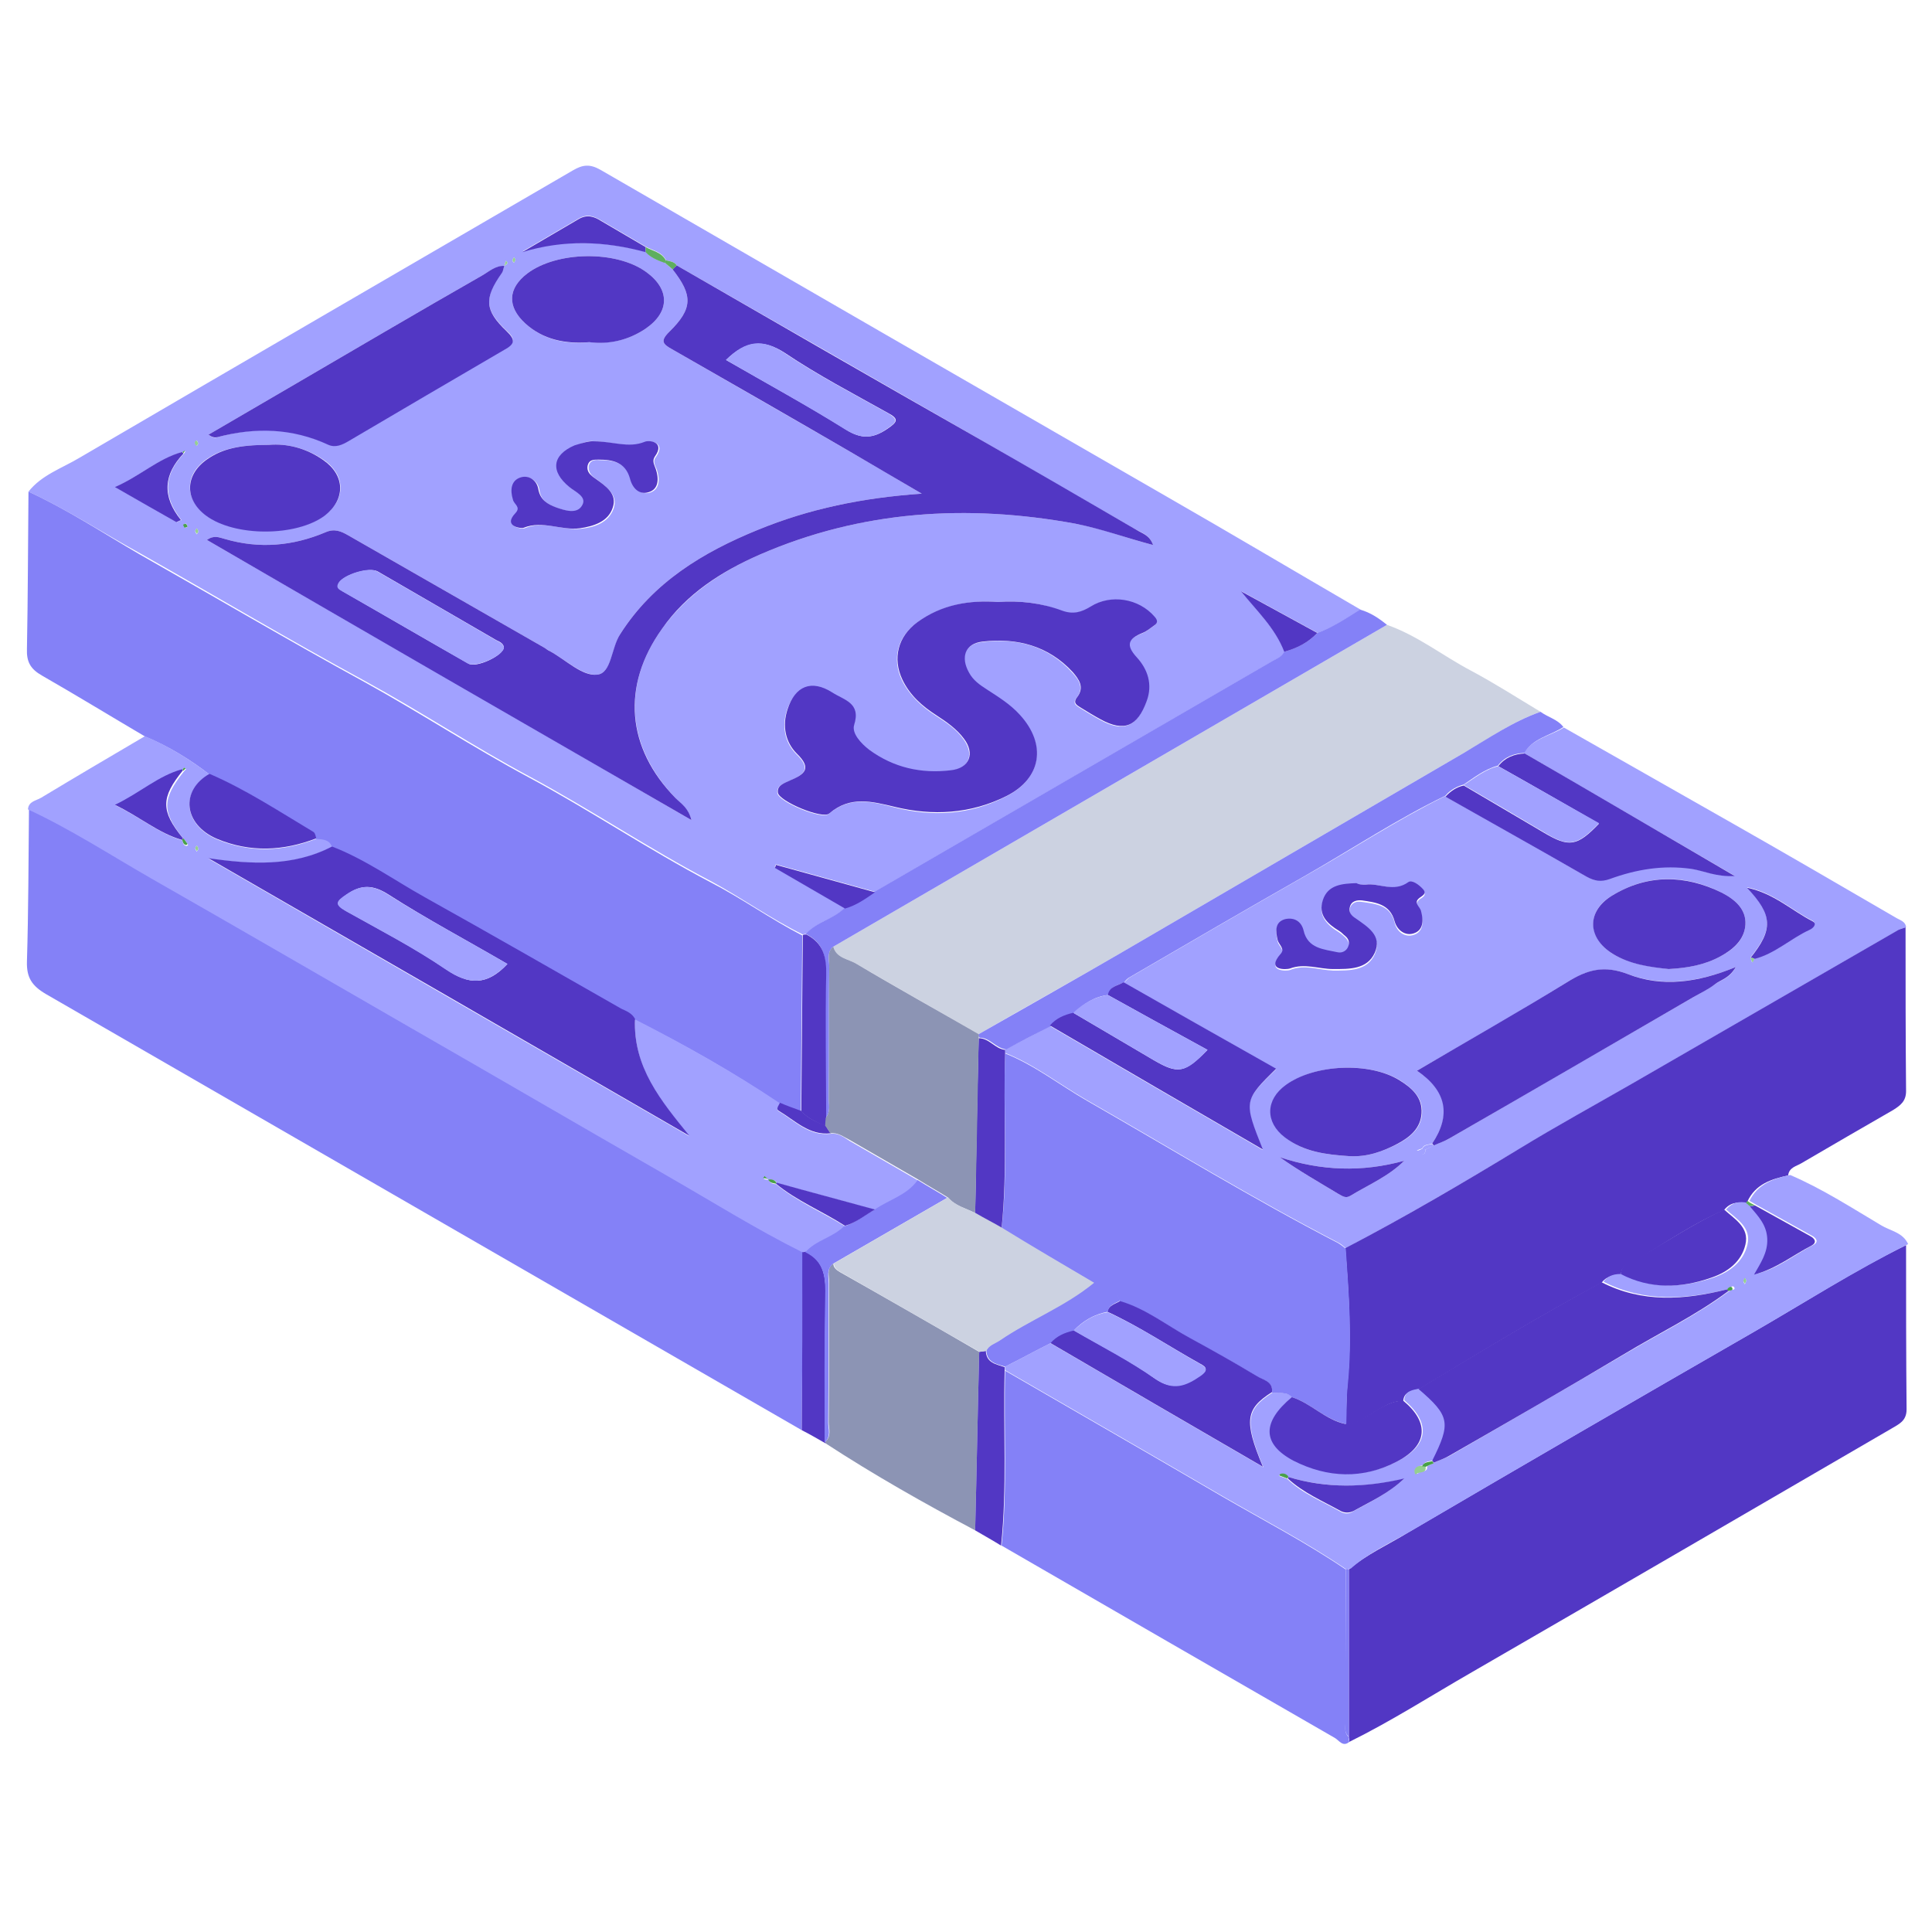 <?xml version="1.0" encoding="utf-8"?>
<!-- Generator: Adobe Illustrator 24.3.0, SVG Export Plug-In . SVG Version: 6.00 Build 0)  -->
<svg version="1.1" id="Graphic_Element" xmlns="http://www.w3.org/2000/svg" xmlns:xlink="http://www.w3.org/1999/xlink" x="0px"
	 y="0px" viewBox="0 0 380 380" style="enable-background:new 0 0 380 380;" xml:space="preserve">
<style type="text/css">
	.st0{fill:#A1A1FF;}
	.st1{fill:#8481F7;}
	.st2{fill:#5237C4;}
	.st3{fill:#CCD2E1;}
	.st4{fill:#8C94B4;}
	.st5{fill:#5EAE5F;}
	.st6{fill:#96CE93;}
	.st7{fill:#49A149;}
	.st8{fill:#95CE92;}
	.st9{fill:#47A047;}
</style>
<g>
	<path class="st0" d="M5.6,96.7c2.6-3.3,6.6-4.6,10.1-6.7c32.3-18.9,64.7-37.7,97-56.5c1.9-1.1,3.3-1.3,5.4-0.1
		C155.1,54.8,192,76.1,229,97.4c12.9,7.4,25.7,15,38.6,22.5c-2.7,1.7-5.4,3.5-8.4,4.6c-5-2.7-10-5.5-15-8.2c3.1,4,6.7,7.3,8.5,11.9
		c-0.5,1-1.4,1.3-2.3,1.8c-26.1,15.1-52.2,30.3-78.3,45.4c-6.5-1.8-13-3.6-19.5-5.4c-0.1,0.2-0.2,0.4-0.2,0.6
		c4.6,2.7,9.2,5.3,13.8,8c-2.2,2.2-5.5,2.7-7.6,5.1c-0.2,0-0.5,0-0.7,0.1c-6.3-3.1-12-7.2-18.1-10.5c-12.2-6.4-23.6-14.1-35.7-20.6
		c-11-5.9-21.4-12.8-32.4-18.8c-14.9-8.1-29.5-16.8-44.2-25.1C20.2,104.8,13.2,100.2,5.6,96.7z M130.7,51.6c0.5,0.5,1.1,0.9,1.6,1.4
		c4,5.1,4,7.7-0.7,12.3c-1.8,1.8-1.2,2.4,0.6,3.4c11.7,6.7,23.4,13.5,35.1,20.2c4.5,2.6,8.9,5.2,14,8.2c-11.7,0.8-22.2,3-32.2,7.1
		c-10.8,4.4-20.6,10.3-27.1,20.5c-1.7,2.7-1.7,7.8-4.6,8c-2.9,0.2-6.1-2.9-9.2-4.6c-0.4-0.2-0.8-0.5-1.3-0.8
		c-12.8-7.3-25.6-14.7-38.4-22c-1.4-0.8-2.7-1.4-4.5-0.6c-6.4,2.7-13,3.3-19.8,1.3c-1-0.3-2.1-0.8-3.5,0.2
		c31.7,18.3,63.3,36.5,95.3,55.1c-0.6-2.3-2.1-3.2-3.1-4.3c-9.6-10-10.7-22.1-2.7-33.3c4.9-6.8,11.7-11.3,19.2-14.6
		c20-8.7,40.8-10,62.1-6.1c5.1,0.9,9.9,2.8,15.3,4.2c-0.7-2-2.2-2.4-3.3-3C213,98.2,202.5,92.1,192,86
		c-19.6-11.3-39.3-22.6-58.9-33.8c-0.5-0.8-1.3-0.8-2.1-1c-0.8-1.7-2.6-1.9-4-2.7c-2.9-1.7-5.8-3.4-8.7-5.1
		c-1.5-0.9-2.8-1.4-4.5-0.4c-3.7,2.2-7.4,4.3-11.1,6.5c8.2-2.5,16.2-2.1,24.3,0C128,50.7,129.3,51.2,130.7,51.6z M35.9,88.9
		c-4.7,1.3-8.3,4.7-13.2,6.9c4.6,2.6,8.3,4.7,12.1,6.9c0.3-0.1,0.6-0.3,0.9-0.4c-3.8-4.7-3.4-9.1,0.5-13.1c0.1-0.2,0.2-0.3,0.3-0.5
		C36.3,88.8,36.1,88.9,35.9,88.9z M99.2,52.3c-1.7,0-3,1.1-4.4,1.9C82,61.5,69.3,69,56.6,76.4c-5.2,3-10.4,6.1-15.6,9.1
		c0.8,0.6,1.3,0.7,1.7,0.5c7.5-2.1,14.8-1.9,21.9,1.4c1.4,0.6,2.7,0,3.9-0.7c10.2-6,20.4-12,30.7-18c2-1.2,2.3-2,0.4-3.7
		c-4.3-4.1-4.4-6.3-0.9-11.4C99,53.3,99,52.7,99.2,52.3c0.3-0.3,1-0.4,0.3-1C99.4,51.6,99.3,51.9,99.2,52.3z M196.3,118.4
		c-5.7-0.4-11.2,0.6-16,4.1c-3.8,2.8-4.9,7.1-2.9,11.3c1.5,3,3.9,5.2,6.7,7c2,1.3,4,2.6,5.4,4.6c2.2,3,1.1,5.8-2.6,6.2
		c-5.8,0.7-11.2-0.4-16-4c-1.7-1.3-3.6-3.3-3-4.9c1.4-4.4-1.9-5-4.3-6.4c-4-2.5-7.2-1.2-8.8,3.3c-1.1,3.3-0.4,6.5,1.8,8.7
		c3.1,3,1.5,4-1.3,5.3c-1,0.5-2.6,0.8-2.4,2.4c0.2,1.7,8.8,5.3,10.1,4.1c4.1-3.5,8.3-2.5,12.9-1.3c7.5,1.9,14.9,1.5,21.9-2.1
		c7-3.5,8.1-10.2,2.7-16c-1.9-2.1-4.3-3.5-6.5-5c-1.4-0.9-2.7-1.8-3.5-3.3c-1.7-3-0.8-5.7,2.6-6.1c6.8-0.9,13,0.7,17.8,6
		c1.3,1.4,2.4,3,0.8,5c-0.8,1.1,0,1.5,0.8,2c1.3,0.8,2.6,1.6,3.9,2.3c4.5,2.5,7.2,1.4,9-3.5c1.2-3.4,0.2-6.4-1.9-8.7
		c-2.3-2.5-1.7-3.7,1.1-4.8c0.8-0.3,1.5-0.9,2.2-1.4c0.8-0.5,0.9-1,0.2-1.8c-3.1-3.5-8.6-4.5-12.6-2c-1.8,1.1-3.4,1.6-5.6,0.8
		C204.9,118.6,200.7,118.1,196.3,118.4z M52.9,87.5c-5.9,0-9.3,0.8-12.1,2.7c-4.5,3-4.6,7.9-0.3,11.1c5.6,4.2,17.9,4.2,23.4,0
		c4.2-3.1,4.1-7.9-0.3-10.9C60.2,88.1,56.4,87.2,52.9,87.5z M115.9,67.3c4,0.4,7.7-0.4,11-2.6c4.9-3.3,4.9-7.8,0.2-11.2
		c-5.9-4.3-17.6-4.1-23.4,0.3c-3.8,2.9-4,6.5-0.4,9.8C106.8,66.8,111.2,67.8,115.9,67.3z M116.8,86.8c-0.8-0.2-2.2,0.3-3.6,0.9
		c-4.4,1.9-4.8,5.2-1,8.2c1.2,1,3.5,1.9,2.5,3.6c-1,1.8-3.4,1-5.1,0.4c-1.7-0.6-3.2-1.4-3.5-3.5c-0.3-1.9-2-2.9-3.5-2.4
		c-2,0.6-2.1,2.5-1.5,4.4c0.3,0.8,1.7,1.4,0.5,2.6c-2.6,2.7,1.1,3.1,1.6,2.9c3.8-1.6,7.4,0.5,11.1,0.1c2.7-0.3,5.4-1.2,6.4-4
		c0.9-2.7-1.4-4.2-3.3-5.7c-0.3-0.2-0.6-0.4-0.9-0.7c-0.6-0.6-0.8-1.3-0.7-2c0.3-1.1,1.2-1.2,2.1-1.1c2.8,0,5.3,0.5,6.2,3.7
		c0.5,1.9,1.9,3.2,3.7,2.7c2-0.6,2-2.7,1.4-4.5c-0.3-0.8-0.9-1.6-0.2-2.5c2.1-2.9-1.1-3.3-2-2.9C123.6,88.3,120.7,86.9,116.8,86.8z
		 M101.4,51.1c-0.1-0.2-0.2-0.4-0.3-0.5c-0.1,0.2-0.3,0.4-0.3,0.6c0,0.2,0.2,0.4,0.3,0.5C101.2,51.5,101.3,51.3,101.4,51.1z
		 M36.9,103.6c-0.1-0.2-0.1-0.4-0.3-0.6c-0.1-0.1-0.3,0.1-0.5,0.2c0.1,0.2,0.1,0.5,0.3,0.6C36.5,103.9,36.7,103.7,36.9,103.6z
		 M38.7,103.9c-0.1,0.2-0.3,0.4-0.3,0.6c0,0.2,0.2,0.4,0.3,0.6c0.1-0.2,0.3-0.4,0.3-0.5C39,104.3,38.8,104.1,38.7,103.9z M39,87.2
		c-0.1-0.2-0.2-0.4-0.3-0.6c-0.1,0.2-0.3,0.4-0.3,0.5c0,0.2,0.2,0.4,0.3,0.6C38.8,87.6,38.9,87.4,39,87.2z"/>
	<path class="st0" d="M307.6,143.1c10.7,6.1,21.5,12.2,32.2,18.3c11.1,6.3,22.1,12.7,33.1,19.1c0.8,0.5,1.9,0.7,2,1.9
		c-0.5,0.2-1,0.2-1.4,0.5c-17.5,10.1-35,20.2-52.5,30.3c-7.3,4.2-14.8,8.3-22,12.7c-11.3,6.8-22.7,13.5-34.3,19.6
		c-0.5-0.4-0.9-0.8-1.5-1.1c-16.8-8.7-33-18.6-49.4-28c-5.4-3.1-10.3-7-16.1-9.3c0-0.2,0-0.5,0-0.7c2.9-1.5,5.9-3,8.8-4.6
		c13.7,8,27.4,16,41.9,24.4c-3.9-9.5-3.9-9.6,2.6-15.9c-10.1-5.7-20-11.4-30-17c0.4-0.3,0.7-0.7,1.1-1c11.5-6.7,23-13.4,34.6-20
		c9.2-5.2,18-11,27.5-15.7c9.3,5.2,18.5,10.4,27.7,15.7c1.5,0.9,2.8,1.1,4.6,0.5c5.2-1.9,10.5-2.9,16.1-2c2.4,0.4,4.8,1.6,8.5,1.4
		c-14.4-8.4-27.9-16.2-41.4-24.1C301.6,145.2,305,144.7,307.6,143.1z M280.4,226.1c0.5-0.3,1.1-0.5,1.6-0.8c1-0.5,2.1-0.8,3.1-1.4
		c16-9.3,32-18.5,48-27.8c1.4-0.8,2.9-1.6,4.2-2.5c1.2-0.9,2.9-1.1,4.1-3.4c-7.5,3.1-14.5,3.9-21.2,1.4c-4.7-1.8-8.1-0.8-12,1.6
		c-9.5,5.9-19.3,11.5-29.5,17.4c6,4,6.8,8.7,3,14.3c-0.7,0.3-1.6,0.1-2,1c-0.3,0.1-0.7,0.2-1,0.4c0.3,0.2,0.6,0.5,0.9,0.6
		C280.3,227.2,280.3,226.6,280.4,226.1z M345.1,188.5c4.1-1,7.1-4,10.8-5.7c0.6-0.3,1.5-1.2,0.6-1.7c-4.1-2.1-7.6-5.5-12.9-6.6
		c5.1,5.4,5.2,8.2,0.7,13.8c0.1,0.3,0.2,0.6,0.3,1C344.8,189,344.9,188.8,345.1,188.5z M265.4,227.4c3.5,0.2,6.6-0.9,9.7-2.5
		c2.4-1.3,4.4-3,4.6-5.9c0.2-3.2-2-5-4.3-6.5c-6-3.7-16.8-3.2-22.4,0.9c-4,2.9-4.1,7.2-0.2,10.3
		C256.4,226.6,260.9,227.1,265.4,227.4z M328.2,190.6c3.6-0.2,7.1-0.8,10.2-2.5c2.5-1.3,4.7-3.2,4.9-6.2c0.2-3.1-2.1-5-4.6-6.3
		c-7.3-3.7-14.7-3.7-21.7,0.6c-5,3-4.7,8.3,0.2,11.4C320.7,189.7,324.5,190.1,328.2,190.6z M268.6,174c-0.8,0-1.3,0-1.8,0
		c-2.7,0-5.5,0.3-6.6,3.3c-1,2.9,0.9,4.7,3.2,6.1c0.4,0.3,0.8,0.6,1.2,1c0.6,0.6,0.9,1.3,0.6,2c-0.4,0.9-1.2,1.4-2.1,1.2
		c-2.7-0.6-5.9-0.7-6.7-4.3c-0.5-2-2-2.7-3.7-2.2c-2,0.5-1.8,2.4-1.4,4.1c0.2,0.9,1.5,1.6,0.6,2.7c-3,3.3,1.3,3.1,1.8,2.9
		c2.9-1.2,5.7,0,8.5,0.1c3.2,0,6.7,0.1,8.2-3.2c1.5-3.4-1.4-5.1-3.8-6.8c-0.7-0.5-1.3-1.2-1.1-2.2c0.3-1.2,1.4-1.5,2.4-1.3
		c2.7,0.4,5.6,0.6,6.4,4.1c0.5,1.9,2.1,2.9,3.7,2.4c2-0.6,2-2.6,1.5-4.4c-0.2-0.8-1.6-1.5-0.3-2.6c0.6-0.4,1.5-0.8,0.7-1.7
		c-0.8-0.8-2.2-1.9-2.9-1.4C274.1,175.6,271.2,173.6,268.6,174z M276.2,228.3c-8.3,2.3-16.4,2-24.5-0.7c3.8,2.7,7.7,4.9,11.5,7.2
		c0.8,0.4,1.4,1,2.4,0.4C269.2,233,273.1,231.4,276.2,228.3z"/>
	<path class="st1" d="M5.6,96.7c7.6,3.5,14.6,8.1,21.8,12.3c14.8,8.4,29.4,17,44.2,25.1c10.9,6,21.4,12.9,32.4,18.8
		c12.1,6.5,23.5,14.2,35.7,20.6c6.2,3.2,11.9,7.3,18.1,10.5c-0.1,11.6-0.2,23.1-0.3,34.7c-1.4-0.5-2.8-1-4.2-1.6
		c-9.1-6.2-18.7-11.6-28.5-16.5c-0.6-1.1-1.6-1.5-2.6-2c-12.9-7.3-25.7-14.7-38.6-21.9c-6.1-3.4-11.8-7.4-18.3-10
		c-0.6-1.4-1.9-1.5-3.1-1.6c-0.2-0.4-0.2-1.1-0.5-1.3c-6.7-4-13.2-8.4-20.4-11.4c-3.9-3-8.1-5.6-12.7-7.5c-6.8-4-13.5-8.1-20.3-12
		c-2.3-1.3-3.1-2.7-3-5.3C5.5,117.2,5.5,106.9,5.6,96.7z"/>
	<path class="st1" d="M157.7,281.3C108.1,252.7,58.6,224.1,9,195.5c-2.7-1.6-3.8-3.2-3.7-6.4c0.3-10,0.3-20,0.4-30
		c8.4,3.9,16.1,9,24.1,13.5c17,9.7,34,19.5,50.9,29.3c16.9,9.7,33.7,19.5,50.6,29.2c8.9,5.1,17.5,10.5,26.7,15.1
		C157.8,258,157.8,269.7,157.7,281.3z"/>
	<path class="st2" d="M264.6,245.5c11.7-6.1,23.1-12.8,34.3-19.6c7.2-4.4,14.7-8.5,22-12.7c17.5-10.1,35-20.2,52.5-30.3
		c0.4-0.2,0.9-0.3,1.4-0.5c0,10.7,0,21.5,0.1,32.2c0,2-1.1,2.8-2.5,3.7c-6.1,3.5-12.1,7-18.1,10.5c-1,0.6-2.4,0.8-2.6,2.4
		c-3.3,0.7-6.4,1.7-8,5.1c-0.1,0.1-0.2,0.2-0.3,0.4c-1.7-0.4-3.2-0.1-4.3,1.3c-5.9,2.6-11.2,6.2-16.7,9.5c-1.4,0.8-3.5,1-3.6,3.3
		c-1.5,0-2.8,0.2-3.8,1.5c-12.3,6.6-24.1,13.8-36,21c-1.3,0.3-2.9,0.4-3,2.3c-1.5-0.1-2.8,0.5-4.1,1.2c-2.4,1.2-4.3,3.3-7.2,3.4
		c0.1-2.6,0.1-5.2,0.3-7.8C265.9,263.4,265.3,254.4,264.6,245.5z"/>
	<path class="st2" d="M374.9,244.9c0,10.8,0,21.5,0.1,32.3c0,2.3-1.5,2.9-3,3.8c-27.5,16-55,32-82.5,47.9c-8,4.6-15.8,9.6-24.1,13.7
		c0-0.3,0-0.6-0.1-0.9c0-11,0-22,0-33c3.5-3,7.8-4.9,11.7-7.3c22.5-13.2,45.1-26.3,67.7-39.3C354.8,256.3,364.5,250,374.9,244.9z"/>
	<path class="st3" d="M272.8,122.9c6,2.1,11,6.1,16.5,9c4.7,2.5,9.2,5.4,13.7,8.1c-5.5,1.9-10.2,5.3-15.1,8.1
		c-22.5,13.1-44.9,26.2-67.4,39.3c-9.3,5.4-18.7,10.6-28,16c-8-4.6-16-9.1-24-13.8c-1.6-1-4-1.1-4.6-3.4
		C200.2,165.1,236.5,144,272.8,122.9z"/>
	<path class="st0" d="M157.8,246.3c-9.2-4.6-17.8-10-26.7-15.1c-16.9-9.7-33.7-19.5-50.6-29.2c-17-9.8-33.9-19.6-50.9-29.3
		c-8-4.6-15.7-9.6-24.1-13.5c0.1-1.6,1.6-1.7,2.6-2.3c6.8-4.1,13.6-8.1,20.4-12.1c4.6,1.9,8.7,4.5,12.7,7.5
		c-5.8,3.3-5.1,10,1.5,12.8c6.5,2.7,13,2.4,19.5-0.1c1.3,0.1,2.6,0.1,3.1,1.6c-7.8,4-15.9,3.4-24.3,2.3c31.5,18.2,63,36.4,94.6,54.6
		c-5.6-6.9-11.1-13.5-10.7-23c9.8,5,19.4,10.4,28.5,16.5c-0.2,0.5-0.9,1.2-0.2,1.6c3.2,1.9,5.9,4.9,10.2,4.4
		c1.5-0.2,2.6,0.7,3.7,1.4c4.5,2.6,9,5.2,13.5,7.8c-2.1,3-5.7,3.8-8.4,5.8c-6.5-1.8-12.9-3.5-19.4-5.3c-0.4-0.7-0.9-0.7-1.6-0.6
		c-0.2-0.2-0.5-0.4-0.7-0.6c-0.1,0.1-0.2,0.3-0.3,0.4c0.3,0.1,0.6,0.1,1,0.2c0.3,0.6,0.8,0.8,1.4,0.8c4.1,3.4,9.1,5.5,13.6,8.3
		c-2.2,2.2-5.5,2.7-7.6,5.1C158.3,246.2,158.1,246.2,157.8,246.3z M35.9,151.4c-4.7,1.3-8.2,4.6-13.2,7c5,2.4,8.6,5.6,13.2,6.9
		c0.1,0.4,0.1,1,0.8,1.1c0.1,0,0.3-0.2,0.3-0.2c-0.2-0.4-0.5-0.8-0.8-1.1c-4.4-5.4-4.4-7.9,0-13.4c0.1-0.1,0.4-0.4,0.4-0.4
		C36.2,150.8,36.1,151.1,35.9,151.4z M38.7,166.3c-0.1,0.2-0.3,0.4-0.3,0.6c0,0.2,0.2,0.4,0.3,0.6c0.1-0.2,0.3-0.4,0.3-0.5
		C39,166.7,38.8,166.5,38.7,166.3z"/>
	<path class="st1" d="M265.3,341.7c0,0.3,0,0.6,0.1,0.9c-1.3,1.1-2-0.3-2.9-0.8c-21.9-12.6-43.7-25.2-65.5-37.8
		c1.2-11.5,0.4-22.9,0.7-34.4c14.3,8.3,28.6,16.5,42.8,24.8c8.1,4.7,16.4,9,24.2,14.3c0,9.8,0,19.7,0,29.5
		C264.7,339.3,264.2,340.6,265.3,341.7z"/>
	<path class="st0" d="M264.7,308.6c-7.8-5.3-16.1-9.6-24.2-14.3c-14.2-8.3-28.5-16.5-42.8-24.8c0-0.2-0.1-0.5,0-0.7
		c3-1.5,5.9-3.1,8.9-4.6c13.7,8,27.4,16,41.9,24.4c-3.8-9.1-3.4-11.4,1.8-14.7c1.3,0.3,2.8-0.3,3.9,0.9c-5.9,4.9-5.9,9.3,0.4,12.4
		c6.7,3.4,13.6,3.7,20.5,0.1c5.9-3.1,6.3-7.5,1.1-11.9c0.1-1.9,1.7-2,3-2.3c6.2,5.3,6.5,6.6,2.7,14.1c-0.7,0.3-1.6,0.1-2,1
		c-0.6,0.1-1.2,0.2-1.4,0.9c-0.1,0.3,0.1,1,0.4,0.7c0.5-0.6,2-0.1,1.8-1.4c0.5-0.3,1.1-0.5,1.6-0.8c1-0.5,2.1-0.8,3.1-1.4
		c11.5-6.7,23-13.3,34.4-20c6.9-4.1,14.1-7.6,20.5-12.4c0.3-0.2,1.1,0,0.8-0.6c-0.2-0.4-0.8-0.1-1,0.3c-8.4,2.1-16.7,2.7-24.7-1.4
		c0.9-1.3,2.3-1.6,3.8-1.5c5.8,3,11.8,2.7,17.8,0.7c3.2-1.1,5.9-3.1,6.7-6.5c0.8-3.4-2.1-5-4.2-6.9c1.2-1.4,2.6-1.7,4.3-1.3
		c0.2,0.2,0.4,0.4,0.7,0.6c1.6,1.9,3.3,3.6,3.4,6.4c0.1,2.7-1.3,4.8-2.6,7c4.3-1,7.6-3.8,11.3-5.7c1.2-0.6,0.7-1.4-0.3-1.9
		c-3.6-2-7.2-4-10.8-6c-0.5-0.3-1-0.6-1.4-0.8c1.6-3.3,4.7-4.4,8-5.1c6.3,2.7,12,6.4,17.9,9.9c1.8,1.1,4.3,1.4,5.3,3.7
		c-10.4,5.2-20.2,11.4-30.2,17.2c-22.6,13-45.2,26.1-67.7,39.3c-4,2.3-8.2,4.2-11.7,7.3C265.1,308.6,264.9,308.6,264.7,308.6z
		 M253.4,290.5c-0.4-0.5-0.9-0.7-1.6-0.5c-0.1,0-0.2,0.2-0.2,0.3c0.5,0.2,1.1,0.4,1.6,0.6c3,2.9,6.9,4.4,10.4,6.4
		c0.8,0.5,1.8,0.5,2.5,0c3.4-1.9,7-3.6,10-6.4C268.5,292.6,261,292.8,253.4,290.5z M343.5,251.9c-0.1-0.2-0.2-0.4-0.3-0.5
		c-0.1,0.2-0.3,0.4-0.3,0.6c0,0.2,0.2,0.4,0.3,0.6C343.3,252.3,343.4,252.1,343.5,251.9z"/>
	<path class="st4" d="M191.8,301c-10-5.3-19.9-10.9-29.4-17.1c0,0-0.1-0.3-0.1-0.3c1.3-1.1,0.7-2.6,0.7-3.9c0.1-9.1,0-18.3,0.1-27.4
		c0-1.3-0.6-2.8,0.8-3.8c0,0.8,0.6,1.3,1.3,1.7c9.2,5.2,18.3,10.4,27.4,15.7C192.3,277.6,192.1,289.3,191.8,301z"/>
	<path class="st1" d="M272.8,122.9c-36.3,21.1-72.6,42.2-108.9,63.3c-1.3,1.1-0.8,2.5-0.8,3.8c-0.1,8.7,0,17.4-0.1,26
		c0,1.3,0.4,2.7-0.6,3.9c0-9.4-0.2-18.8,0-28.2c0.1-3.6-0.5-6.3-3.9-8c2.1-2.4,5.4-2.9,7.6-5.1c2.2-0.7,4-2,5.9-3.2
		c26.1-15.1,52.2-30.3,78.3-45.4c0.9-0.5,1.8-0.8,2.3-1.8c2.4-0.7,4.7-1.8,6.5-3.7c3-1.1,5.7-2.9,8.4-4.6
		C269.6,120.5,271.2,121.6,272.8,122.9z"/>
	<path class="st1" d="M192.5,203.4c9.3-5.3,18.7-10.6,28-16c22.5-13.1,44.9-26.2,67.4-39.3c4.9-2.9,9.7-6.2,15.1-8.1
		c1.5,1.1,3.4,1.5,4.5,3c-2.6,1.7-6,2.2-7.7,5.1c-2.1,0.1-3.9,0.8-5.2,2.5c-2.6,0.7-4.6,2.3-6.7,3.7c-1.4,0.4-2.7,1.1-3.6,2.2
		c-9.5,4.6-18.4,10.5-27.5,15.7c-11.6,6.6-23.1,13.3-34.6,20c-0.4,0.2-0.8,0.6-1.1,1c-1.2,0.6-2.8,0.8-3.1,2.5
		c-2.7,0.3-4.9,1.7-6.7,3.6c-1.8,0.4-3.4,1.1-4.6,2.5c-2.9,1.5-5.9,3-8.8,4.6c-2-0.2-3.2-2.3-5.2-2.3
		C192.4,203.9,192.4,203.6,192.5,203.4z"/>
	<path class="st2" d="M191.8,301c0.3-11.7,0.5-23.4,0.8-35.1c0.4-0.1,0.9-0.1,1.3-0.2c0.1,2.4,2,2.6,3.7,3.2c0,0.2,0,0.5,0,0.7
		c-0.3,11.5,0.5,23-0.7,34.4C195.3,303,193.5,302,191.8,301z"/>
	<path class="st2" d="M157.8,246.3c0.2,0,0.5-0.1,0.7-0.1c3.8,1.9,3.9,5.3,3.9,9c-0.2,9.5-0.1,19-0.1,28.4c0,0,0.1,0.3,0.1,0.3
		c-1.6-0.9-3.1-1.8-4.7-2.6C157.8,269.7,157.8,258,157.8,246.3z"/>
	<path class="st2" d="M133.1,52.2C152.7,63.5,172.3,74.8,192,86c10.5,6,21,12.1,31.5,18.2c1.1,0.7,2.6,1,3.3,3
		c-5.3-1.4-10.2-3.2-15.3-4.2c-21.3-3.9-42.1-2.6-62.1,6.1c-7.5,3.3-14.4,7.7-19.2,14.6c-8,11.2-7,23.4,2.7,33.3
		c1.1,1.1,2.5,1.9,3.1,4.3c-32.1-18.5-63.6-36.7-95.3-55.1c1.4-1,2.4-0.5,3.5-0.2c6.8,2,13.4,1.4,19.8-1.3c1.8-0.8,3.1-0.2,4.5,0.6
		c12.8,7.3,25.6,14.7,38.4,22c0.4,0.2,0.8,0.6,1.3,0.8c3.1,1.7,6.3,4.9,9.2,4.6c2.9-0.2,2.8-5.3,4.6-8c6.5-10.2,16.3-16.1,27.1-20.5
		c10-4.1,20.5-6.3,32.2-7.1c-5.1-3-9.6-5.6-14-8.2c-11.7-6.8-23.4-13.5-35.1-20.2c-1.8-1-2.4-1.6-0.6-3.4c4.7-4.6,4.7-7.2,0.7-12.3
		C132.5,52.7,132.8,52.5,133.1,52.2z M99.1,127.3c-0.1-0.8-0.9-1.1-1.5-1.4c-7.8-4.5-15.5-9-23.3-13.5c-1.6-0.9-6.6,0.6-7.6,2.2
		c-0.6,1,0.1,1.3,0.7,1.7c8.2,4.7,16.4,9.5,24.7,14.2C93.6,131.5,99.1,128.9,99.1,127.3z M142.8,70.8c8,4.6,15.9,8.9,23.6,13.7
		c3,1.9,5.3,1.8,8.2-0.2c1.9-1.3,2.3-1.9,0-3.1c-6.8-3.8-13.7-7.4-20.1-11.7C150.1,66.6,146.7,67,142.8,70.8z"/>
	<path class="st2" d="M196.3,118.4c4.3-0.3,8.6,0.2,12.6,1.7c2.2,0.8,3.8,0.3,5.6-0.8c4-2.5,9.5-1.6,12.6,2c0.7,0.8,0.6,1.3-0.2,1.8
		c-0.7,0.5-1.4,1.1-2.2,1.4c-2.7,1.1-3.4,2.3-1.1,4.8c2.1,2.3,3.2,5.3,1.9,8.7c-1.8,4.9-4.4,6-9,3.5c-1.3-0.7-2.6-1.5-3.9-2.3
		c-0.8-0.5-1.6-0.9-0.8-2c1.6-2,0.4-3.6-0.8-5c-4.8-5.2-11-6.8-17.8-6c-3.4,0.4-4.3,3.1-2.6,6.1c0.8,1.5,2.1,2.4,3.5,3.3
		c2.3,1.5,4.6,2.9,6.5,5c5.3,5.8,4.3,12.5-2.7,16c-7,3.5-14.5,3.9-21.9,2.1c-4.6-1.1-8.8-2.2-12.9,1.3c-1.3,1.2-9.9-2.4-10.1-4.1
		c-0.2-1.5,1.4-1.9,2.4-2.4c2.8-1.2,4.4-2.3,1.3-5.3c-2.2-2.2-2.9-5.4-1.8-8.7c1.5-4.6,4.7-5.9,8.8-3.3c2.3,1.5,5.7,2,4.3,6.4
		c-0.5,1.6,1.3,3.6,3,4.9c4.8,3.5,10.2,4.7,16,4c3.7-0.4,4.8-3.3,2.6-6.2c-1.4-1.9-3.4-3.3-5.4-4.6c-2.8-1.8-5.2-3.9-6.7-7
		c-2-4.2-0.9-8.5,2.9-11.3C185.2,118.9,190.6,118,196.3,118.4z"/>
	<path class="st2" d="M99.2,52.3c-0.2,0.5-0.2,1-0.5,1.4c-3.5,5-3.4,7.3,0.9,11.4c1.9,1.8,1.6,2.6-0.4,3.7c-10.3,6-20.5,12-30.7,18
		c-1.2,0.7-2.5,1.3-3.9,0.7C57.5,84.2,50.2,84,42.7,86c-0.5,0.1-1,0-1.7-0.5c5.2-3,10.4-6.1,15.6-9.1C69.3,69,82,61.5,94.8,54.2
		C96.2,53.4,97.5,52.2,99.2,52.3L99.2,52.3z"/>
	<path class="st2" d="M52.9,87.5c3.5-0.3,7.3,0.6,10.7,3c4.3,3,4.4,7.7,0.3,10.9c-5.6,4.2-17.8,4.2-23.4,0
		c-4.3-3.2-4.1-8.1,0.3-11.1C43.7,88.3,47,87.5,52.9,87.5z"/>
	<path class="st2" d="M115.9,67.3c-4.7,0.4-9.1-0.5-12.6-3.7c-3.6-3.3-3.4-6.9,0.4-9.8c5.8-4.4,17.5-4.6,23.4-0.3
		c4.7,3.4,4.7,7.9-0.2,11.2C123.6,66.9,119.8,67.8,115.9,67.3z"/>
	<path class="st2" d="M116.8,86.8c3.8,0,6.8,1.4,10,0.1c0.9-0.4,4.1,0,2,2.9c-0.6,0.9-0.1,1.6,0.2,2.5c0.6,1.8,0.6,3.9-1.4,4.5
		c-1.8,0.6-3.2-0.7-3.7-2.7c-0.9-3.2-3.4-3.7-6.2-3.7c-0.9,0-1.8,0-2.1,1.1c-0.2,0.8,0.1,1.5,0.7,2c0.3,0.3,0.6,0.5,0.9,0.7
		c1.9,1.4,4.3,2.9,3.3,5.7c-0.9,2.7-3.7,3.6-6.4,4c-3.7,0.5-7.3-1.6-11.1-0.1c-0.4,0.2-4.2-0.2-1.6-2.9c1.1-1.2-0.3-1.7-0.5-2.6
		c-0.6-1.9-0.4-3.8,1.5-4.4c1.6-0.5,3.2,0.5,3.5,2.4c0.4,2.1,1.9,2.9,3.5,3.5c1.7,0.6,4.1,1.4,5.1-0.4c1-1.7-1.3-2.6-2.5-3.6
		c-3.8-3.1-3.4-6.3,1-8.2C114.6,87.1,116,86.7,116.8,86.8z"/>
	<path class="st2" d="M158.6,183.8c3.3,1.7,4,4.4,3.9,8c-0.2,9.4,0,18.8,0,28.2c0,0.5-0.1,1-0.1,1.5c-1.7-0.7-3.5-1.5-4.8-2.9
		c0.1-11.6,0.2-23.1,0.3-34.7C158.1,183.8,158.3,183.8,158.6,183.8z"/>
	<path class="st2" d="M127,49.6c-8.1-2.2-16.1-2.5-24.3,0c3.7-2.2,7.4-4.3,11.1-6.5c1.7-1,3.1-0.5,4.5,0.4c2.9,1.7,5.8,3.4,8.7,5.1
		C127,48.9,127,49.2,127,49.6z"/>
	<path class="st2" d="M36.1,89.2c-3.9,4.1-4.3,8.4-0.5,13.1c-0.3,0.1-0.6,0.3-0.9,0.4c-3.7-2.1-7.4-4.2-12.1-6.9
		c5-2.2,8.5-5.6,13.2-6.9L36.1,89.2z"/>
	<path class="st2" d="M172.1,175.5c-1.9,1.3-3.7,2.6-5.9,3.2c-4.6-2.7-9.2-5.3-13.8-8c0.1-0.2,0.2-0.4,0.2-0.6
		C159.1,171.9,165.6,173.7,172.1,175.5z"/>
	<path class="st2" d="M259.1,124.5c-1.8,1.9-4,3-6.5,3.7c-1.8-4.7-5.4-8-8.5-11.9C249.1,119,254.1,121.8,259.1,124.5z"/>
	<path class="st5" d="M127,49.6c0-0.3,0-0.7,0-1c1.4,0.8,3.2,1,4,2.7c-0.1,0.1-0.2,0.3-0.3,0.4C129.3,51.2,128,50.7,127,49.6z"/>
	<path class="st5" d="M133.1,52.2c-0.3,0.3-0.5,0.5-0.8,0.8c-0.5-0.5-1.1-0.9-1.6-1.4c0.1-0.1,0.2-0.3,0.3-0.4
		C131.7,51.4,132.6,51.4,133.1,52.2z"/>
	<path class="st6" d="M101.4,51.1c-0.1,0.2-0.2,0.4-0.3,0.6c-0.1-0.2-0.3-0.4-0.3-0.5c0-0.2,0.2-0.4,0.3-0.6
		C101.2,50.7,101.3,50.9,101.4,51.1z"/>
	<path class="st7" d="M36.9,103.6c-0.2,0.1-0.5,0.2-0.6,0.2c-0.1-0.1-0.2-0.4-0.3-0.6c0.2-0.1,0.4-0.2,0.5-0.2
		C36.8,103.2,36.8,103.4,36.9,103.6z"/>
	<path class="st6" d="M38.7,103.9c0.1,0.2,0.3,0.4,0.3,0.6c0,0.2-0.2,0.4-0.3,0.5c-0.1-0.2-0.3-0.4-0.3-0.6
		C38.4,104.3,38.6,104.1,38.7,103.9z"/>
	<path class="st6" d="M39,87.2c-0.1,0.2-0.2,0.4-0.4,0.5c-0.1-0.2-0.3-0.4-0.3-0.6c0-0.2,0.2-0.4,0.3-0.5C38.8,86.8,38.9,87,39,87.2
		z"/>
	<path class="st6" d="M99.2,52.3c0.1-0.3,0.2-0.7,0.3-1C100.2,51.8,99.5,52,99.2,52.3L99.2,52.3z"/>
	<path class="st7" d="M35.9,88.9c0.2-0.1,0.3-0.2,0.5-0.3c-0.1,0.2-0.2,0.3-0.3,0.5C36.1,89.2,35.9,88.9,35.9,88.9z"/>
	<path class="st1" d="M254.1,274.8c-1.1-1.2-2.6-0.6-3.9-0.9c0.2-2.2-1.9-2.5-3.1-3.2c-4.2-2.6-8.6-5-13-7.4
		c-4.5-2.5-8.7-5.8-13.8-7.3c-0.8-2.4-3.4-2.4-5.1-3.6c-6.1-3.6-12.1-7.1-18.2-10.7c1.3-11.5,0.3-23,0.7-34.5
		c5.8,2.3,10.7,6.2,16.1,9.3c16.4,9.4,32.6,19.3,49.4,28c0.5,0.3,1,0.7,1.5,1.1c0.6,8.9,1.3,17.8,0.4,26.7c-0.3,2.6-0.2,5.2-0.3,7.8
		C260.7,279.3,257.9,276,254.1,274.8z"/>
	<path class="st2" d="M281.7,224.9c3.7-5.5,2.9-10.3-3-14.3c10.2-6,19.9-11.5,29.5-17.4c4-2.5,7.3-3.4,12-1.6
		c6.7,2.6,13.7,1.7,21.2-1.4c-1.3,2.3-3,2.5-4.1,3.4c-1.3,1-2.8,1.7-4.2,2.5c-16,9.3-32,18.6-48,27.8c-1,0.6-2,0.9-3.1,1.4
		C281.9,225.2,281.8,225,281.7,224.9z"/>
	<path class="st2" d="M217.9,195.7c0.3-1.7,1.9-1.8,3.1-2.5c10,5.7,19.9,11.3,30,17c-6.4,6.3-6.4,6.4-2.6,15.9
		c-14.5-8.4-28.2-16.4-41.9-24.4c1.2-1.4,2.8-2.1,4.6-2.5c5.3,3.1,10.5,6.2,15.8,9.3c4.8,2.8,6.1,2.6,10.6-2
		C230.9,202.9,224.4,199.3,217.9,195.7z"/>
	<path class="st2" d="M294.7,150.7c1.3-1.7,3.1-2.4,5.2-2.5c13.5,7.8,26.9,15.7,41.3,24.1c-3.7,0.2-6-1-8.5-1.4
		c-5.6-0.8-10.9,0.1-16.1,2c-1.7,0.6-3,0.4-4.6-0.5c-9.2-5.3-18.5-10.5-27.7-15.7c1-1.1,2.2-1.9,3.6-2.2c5.3,3.1,10.5,6.2,15.8,9.3
		c4.9,2.9,6.5,2.7,10.8-1.8C307.9,158.2,301.3,154.4,294.7,150.7z"/>
	<path class="st2" d="M265.4,227.4c-4.5-0.3-8.9-0.8-12.7-3.7c-3.9-3-3.8-7.4,0.2-10.3c5.6-4.1,16.5-4.6,22.4-0.9
		c2.4,1.5,4.5,3.3,4.3,6.5c-0.2,2.9-2.2,4.6-4.6,5.9C272,226.5,268.9,227.6,265.4,227.4z"/>
	<path class="st2" d="M328.2,190.6c-3.7-0.4-7.6-0.9-11-3c-5-3.1-5.2-8.3-0.2-11.4c7-4.3,14.4-4.2,21.7-0.6c2.5,1.3,4.8,3.2,4.6,6.3
		c-0.2,3-2.5,4.9-4.9,6.2C335.3,189.8,331.9,190.4,328.2,190.6z"/>
	<path class="st2" d="M268.6,174c2.6-0.4,5.5,1.6,8.4-0.5c0.7-0.5,2.1,0.5,2.9,1.4c0.8,0.9-0.2,1.3-0.7,1.7c-1.3,1,0.1,1.7,0.3,2.6
		c0.5,1.8,0.5,3.8-1.5,4.4c-1.6,0.5-3.2-0.6-3.7-2.4c-0.9-3.4-3.7-3.7-6.4-4.1c-1-0.1-2.1,0.1-2.4,1.3c-0.3,1,0.3,1.7,1.1,2.2
		c2.4,1.7,5.3,3.4,3.8,6.8c-1.5,3.3-5,3.2-8.2,3.2c-2.8,0-5.6-1.2-8.5-0.1c-0.6,0.2-4.8,0.5-1.8-2.9c0.9-1-0.4-1.8-0.6-2.7
		c-0.4-1.7-0.6-3.5,1.4-4.1c1.6-0.4,3.2,0.2,3.7,2.2c0.8,3.6,4,3.7,6.7,4.3c0.9,0.2,1.8-0.3,2.1-1.2c0.3-0.8,0-1.5-0.6-2
		c-0.4-0.3-0.7-0.7-1.2-1c-2.3-1.4-4.2-3.1-3.2-6.1c1-3,3.8-3.2,6.6-3.3C267.3,174,267.8,174,268.6,174z"/>
	<path class="st2" d="M197.7,207.1c-0.4,11.5,0.5,23-0.7,34.5c-1.7-1-3.5-1.9-5.2-2.9c0.2-11.5,0.4-23,0.7-34.5
		c2.1,0,3.2,2.1,5.2,2.3C197.7,206.6,197.7,206.9,197.7,207.1z"/>
	<path class="st2" d="M276.2,228.3c-3.1,3.1-7,4.7-10.6,6.9c-1,0.6-1.6,0-2.4-0.4c-3.8-2.3-7.7-4.5-11.5-7.2
		C259.8,230.3,267.9,230.6,276.2,228.3z"/>
	<path class="st2" d="M344.3,188.4c4.5-5.6,4.4-8.4-0.7-13.8c5.3,1.1,8.8,4.5,12.9,6.6c1,0.5,0.1,1.4-0.6,1.7
		c-3.7,1.7-6.8,4.7-10.8,5.7C344.8,188.4,344.6,188.4,344.3,188.4z"/>
	<path class="st0" d="M280.4,226.1c-0.1,0.5-0.1,1.1-0.9,0.9c-0.3-0.1-0.6-0.4-0.9-0.6c0.3-0.1,0.7-0.2,1-0.4
		C279.9,226,280.2,226,280.4,226.1z"/>
	<path class="st0" d="M280.4,226.1c-0.2,0-0.5-0.1-0.7-0.1c0.4-0.9,1.3-0.8,2-1c0.1,0.1,0.2,0.3,0.3,0.4
		C281.5,225.6,281,225.8,280.4,226.1z"/>
	<path class="st6" d="M344.3,188.4c0.3,0,0.5,0.1,0.8,0.1c-0.1,0.3-0.3,0.6-0.4,0.8C344.5,189,344.4,188.7,344.3,188.4z"/>
	<path class="st2" d="M124.9,200.4c-0.4,9.5,5.1,16.1,10.7,23c-31.5-18.2-63-36.4-94.6-54.6c8.4,1.2,16.6,1.7,24.3-2.3
		c6.5,2.5,12.2,6.6,18.3,10c12.9,7.2,25.8,14.6,38.6,21.9C123.3,198.9,124.3,199.3,124.9,200.4z M99.8,189.6
		C91.9,185,84,180.8,76.5,176c-3.1-2-5.4-2.1-8.4,0c-1.9,1.3-2.3,1.9,0,3.2c6.6,3.7,13.4,7.2,19.7,11.5
		C92.2,193.7,95.8,193.9,99.8,189.6z"/>
	<path class="st2" d="M62.2,164.9c-6.5,2.5-13,2.8-19.5,0.1c-6.6-2.8-7.3-9.5-1.5-12.8c7.2,3.1,13.7,7.4,20.4,11.4
		C62,163.8,62.1,164.5,62.2,164.9z"/>
	<path class="st2" d="M157.6,218.5c1.3,1.5,3.1,2.2,4.8,2.9c0.3,0.5,0.6,1,1,1.5c-4.2,0.5-7-2.5-10.2-4.4c-0.7-0.4,0-1.1,0.2-1.6
		C154.8,217.5,156.2,218,157.6,218.5z"/>
	<path class="st2" d="M340,253.9c-6.4,4.8-13.7,8.3-20.5,12.4c-11.4,6.8-22.9,13.4-34.4,20c-1,0.6-2,0.9-3.1,1.4
		c-0.1-0.1-0.2-0.3-0.3-0.4c3.7-7.4,3.5-8.8-2.7-14.1c11.9-7.2,23.8-14.4,36-21c8,4.1,16.3,3.5,24.7,1.4
		C339.8,253.7,339.9,253.8,340,253.9z"/>
	<path class="st2" d="M254.1,274.8c3.8,1.2,6.6,4.5,10.6,5.3c2.9-0.2,4.8-2.2,7.2-3.4c1.4-0.7,2.6-1.2,4.1-1.2
		c5.2,4.3,4.8,8.8-1.1,11.9c-6.8,3.6-13.8,3.3-20.5-0.1C248.2,284,248.2,279.7,254.1,274.8z"/>
	<path class="st2" d="M339.1,237.9c2.1,1.9,5,3.5,4.2,6.9c-0.8,3.4-3.5,5.4-6.7,6.5c-6,2.1-12,2.3-17.8-0.7c0.1-2.3,2.2-2.5,3.6-3.3
		C327.9,244.2,333.2,240.6,339.1,237.9z"/>
	<path class="st1" d="M264.7,308.6c0.2,0,0.4,0,0.6,0c0,11,0,22,0,33c-1.1-1-0.7-2.3-0.7-3.5C264.6,328.3,264.7,318.5,264.7,308.6z"
		/>
	<path class="st4" d="M163.3,222.9c-0.3-0.5-0.6-1-1-1.5c0-0.5,0.1-1,0.1-1.5c1-1.2,0.6-2.6,0.6-3.9c0.1-8.7,0-17.4,0.1-26
		c0-1.3-0.5-2.8,0.8-3.8c0.6,2.3,3,2.4,4.6,3.4c7.9,4.7,16,9.2,24,13.8c0,0.2,0,0.5,0,0.7c-0.2,11.5-0.4,23-0.7,34.5
		c-1.9-1-4-1.4-5.4-3.1c-1.9-1.2-3.9-2.3-5.8-3.5c-4.5-2.6-9-5.2-13.5-7.8C165.9,223.6,164.8,222.7,163.3,222.9z"/>
	<path class="st1" d="M180.5,232.1c1.9,1.2,3.9,2.3,5.8,3.5c-7.5,4.3-15,8.7-22.5,13c-1.3,1.1-0.8,2.6-0.8,3.8
		c-0.1,9.1,0,18.3-0.1,27.4c0,1.3,0.6,2.8-0.7,3.9c0-9.5-0.1-19,0.1-28.4c0.1-3.8,0-7.1-3.9-9c2.1-2.4,5.4-2.9,7.6-5.1
		c2.2-0.6,3.9-2.2,5.9-3.2C174.9,235.9,178.4,235.1,180.5,232.1z"/>
	<path class="st2" d="M35.8,165.2c-4.6-1.3-8.2-4.5-13.2-6.9c5-2.4,8.5-5.7,13.2-7l0.2,0.2c-4.4,5.4-4.4,8,0,13.4
		C36,165,35.9,165.1,35.8,165.2z"/>
	<path class="st2" d="M172.1,237.9c-2,1.1-3.7,2.6-5.9,3.2c-4.5-2.9-9.5-4.9-13.6-8.3c0,0,0.1-0.2,0.1-0.2
		C159.1,234.4,165.6,236.1,172.1,237.9z"/>
	<path class="st8" d="M38.7,166.3c0.1,0.2,0.3,0.4,0.3,0.6c0,0.2-0.2,0.4-0.3,0.5c-0.1-0.2-0.3-0.4-0.3-0.6
		C38.4,166.7,38.6,166.5,38.7,166.3z"/>
	<path class="st7" d="M36.1,164.9c0.3,0.4,0.5,0.7,0.8,1.1c0,0-0.2,0.2-0.3,0.2c-0.6-0.1-0.6-0.6-0.8-1.1
		C35.9,165.1,36,165,36.1,164.9z"/>
	<path class="st7" d="M151.1,232c0.6-0.1,1.2,0,1.6,0.6c0,0-0.1,0.2-0.1,0.2C151.9,232.7,151.4,232.6,151.1,232L151.1,232z"/>
	<path class="st7" d="M151.1,231.9c-0.3-0.1-0.6-0.1-1-0.2c0.1-0.1,0.2-0.3,0.3-0.4C150.6,231.6,150.9,231.8,151.1,231.9
		L151.1,231.9z"/>
	<path class="st7" d="M35.9,151.4c0.2-0.3,0.3-0.6,0.6-0.2c0,0-0.3,0.2-0.4,0.4C36.1,151.6,35.9,151.4,35.9,151.4z"/>
	<path class="st2" d="M220.3,255.9c5.1,1.5,9.2,4.8,13.8,7.3c4.4,2.4,8.7,4.8,13,7.4c1.2,0.8,3.3,1,3.1,3.2
		c-5.2,3.3-5.6,5.6-1.8,14.7c-14.5-8.4-28.2-16.4-41.9-24.4c1.2-1.4,2.8-2.1,4.6-2.5c5.4,3.1,11,5.9,16,9.5c3.6,2.5,6,1.4,9-0.6
		c1.5-1,1.3-1.6-0.1-2.3c-6.1-3.4-11.9-7.3-18.2-10.2C218.1,256.7,219.3,256.5,220.3,255.9z"/>
	<path class="st1" d="M211.2,261.7c-1.8,0.4-3.4,1.1-4.6,2.5c-3,1.5-5.9,3.1-8.9,4.6c-1.7-0.5-3.6-0.8-3.7-3.2
		c0.5-1.1,1.7-1.4,2.6-2c6-4.1,12.9-6.8,18.6-11.4c1.7,1.3,4.3,1.2,5.1,3.6c-0.9,0.6-2.2,0.8-2.4,2.2
		C215.2,258.5,213,259.8,211.2,261.7z"/>
	<path class="st2" d="M345.2,237.1c3.6,2,7.2,4,10.8,6c1,0.5,1.4,1.3,0.3,1.9c-3.7,1.9-7,4.6-11.3,5.7c1.3-2.3,2.7-4.3,2.6-7
		c-0.1-2.8-1.8-4.5-3.4-6.4C344.4,237.2,344.8,237.2,345.2,237.1z"/>
	<path class="st2" d="M253.4,290.5c7.5,2.3,15.1,2.1,22.8,0.3c-3,2.9-6.6,4.5-10,6.4c-0.8,0.4-1.7,0.4-2.5,0
		c-3.6-2-7.4-3.6-10.4-6.4L253.4,290.5z"/>
	<path class="st8" d="M280.4,288.5c0.2,1.4-1.2,0.9-1.8,1.4c-0.3,0.3-0.4-0.3-0.4-0.7c0.2-0.7,0.8-0.9,1.4-0.9
		C279.9,288.4,280.2,288.4,280.4,288.5z"/>
	<path class="st8" d="M343.5,251.9c-0.1,0.2-0.2,0.4-0.3,0.6c-0.1-0.2-0.3-0.4-0.3-0.6c0-0.2,0.2-0.4,0.3-0.6
		C343.3,251.5,343.4,251.7,343.5,251.9z"/>
	<path class="st9" d="M280.4,288.5c-0.2,0-0.5-0.1-0.7-0.1c0.4-0.9,1.3-0.8,2-1c0.1,0.1,0.2,0.3,0.3,0.4
		C281.5,288,281,288.2,280.4,288.5z"/>
	<path class="st7" d="M253.2,290.8c-0.5-0.2-1.1-0.4-1.6-0.6c0.1-0.1,0.1-0.2,0.2-0.3c0.7-0.2,1.2,0,1.6,0.5
		C253.4,290.5,253.2,290.8,253.2,290.8z"/>
	<path class="st5" d="M345.2,237.1c-0.4,0-0.7,0.1-1.1,0.1c-0.2-0.2-0.4-0.4-0.7-0.6c0.1-0.1,0.2-0.2,0.3-0.4
		C344.2,236.6,344.7,236.8,345.2,237.1z"/>
	<path class="st9" d="M339.7,253.6c0.3-0.4,0.8-0.7,1-0.3c0.3,0.6-0.5,0.5-0.8,0.6C339.9,253.8,339.8,253.7,339.7,253.6z"/>
	<path class="st3" d="M215.2,252.3c-5.7,4.7-12.6,7.3-18.6,11.4c-0.9,0.6-2.1,0.9-2.6,2c-0.4,0.1-0.9,0.1-1.3,0.2
		c-9.1-5.2-18.3-10.5-27.4-15.7c-0.7-0.4-1.2-0.8-1.3-1.7c7.5-4.3,15-8.7,22.5-13c1.4,1.7,3.6,2.2,5.4,3.1c1.7,1,3.5,1.9,5.2,2.9
		C203.1,245.2,209.1,248.7,215.2,252.3z"/>
	<path class="st0" d="M294.7,150.7c6.6,3.7,13.2,7.5,19.8,11.2c-4.3,4.5-5.9,4.8-10.8,1.8c-5.2-3.1-10.5-6.2-15.8-9.3
		C290.1,153,292.1,151.3,294.7,150.7z"/>
	<path class="st0" d="M217.9,195.7c6.5,3.6,13,7.2,19.6,10.8c-4.4,4.6-5.7,4.8-10.6,2c-5.3-3.1-10.5-6.2-15.8-9.3
		C213,197.4,215.2,196.1,217.9,195.7z"/>
	<path class="st0" d="M99.1,127.3c0.1,1.6-5.5,4.1-7.1,3.2c-8.2-4.7-16.4-9.5-24.7-14.2c-0.7-0.4-1.3-0.7-0.7-1.7
		c1-1.6,6-3.2,7.6-2.2c7.8,4.5,15.6,9,23.3,13.5C98.2,126.3,98.9,126.5,99.1,127.3z"/>
	<path class="st0" d="M142.8,70.8c3.9-3.9,7.2-4.3,11.6-1.3c6.4,4.3,13.3,7.9,20.1,11.7c2.3,1.3,1.9,1.8,0,3.1
		c-2.8,2-5.1,2.1-8.2,0.2C158.8,79.8,150.9,75.5,142.8,70.8z"/>
	<path class="st0" d="M99.8,189.6c-4.1,4.3-7.6,4.1-12.1,1.1c-6.3-4.3-13.1-7.8-19.7-11.5c-2.3-1.3-1.9-1.9,0-3.2c3-2.1,5.3-2,8.4,0
		C84,180.8,91.9,185,99.8,189.6z"/>
	<path class="st0" d="M211.2,261.7c1.9-1.9,4-3.2,6.7-3.6c6.4,2.9,12.1,6.8,18.2,10.2c1.3,0.7,1.5,1.3,0.1,2.3c-2.9,2-5.4,3.1-9,0.6
		C222.2,267.7,216.5,264.8,211.2,261.7z"/>
</g>
</svg>
